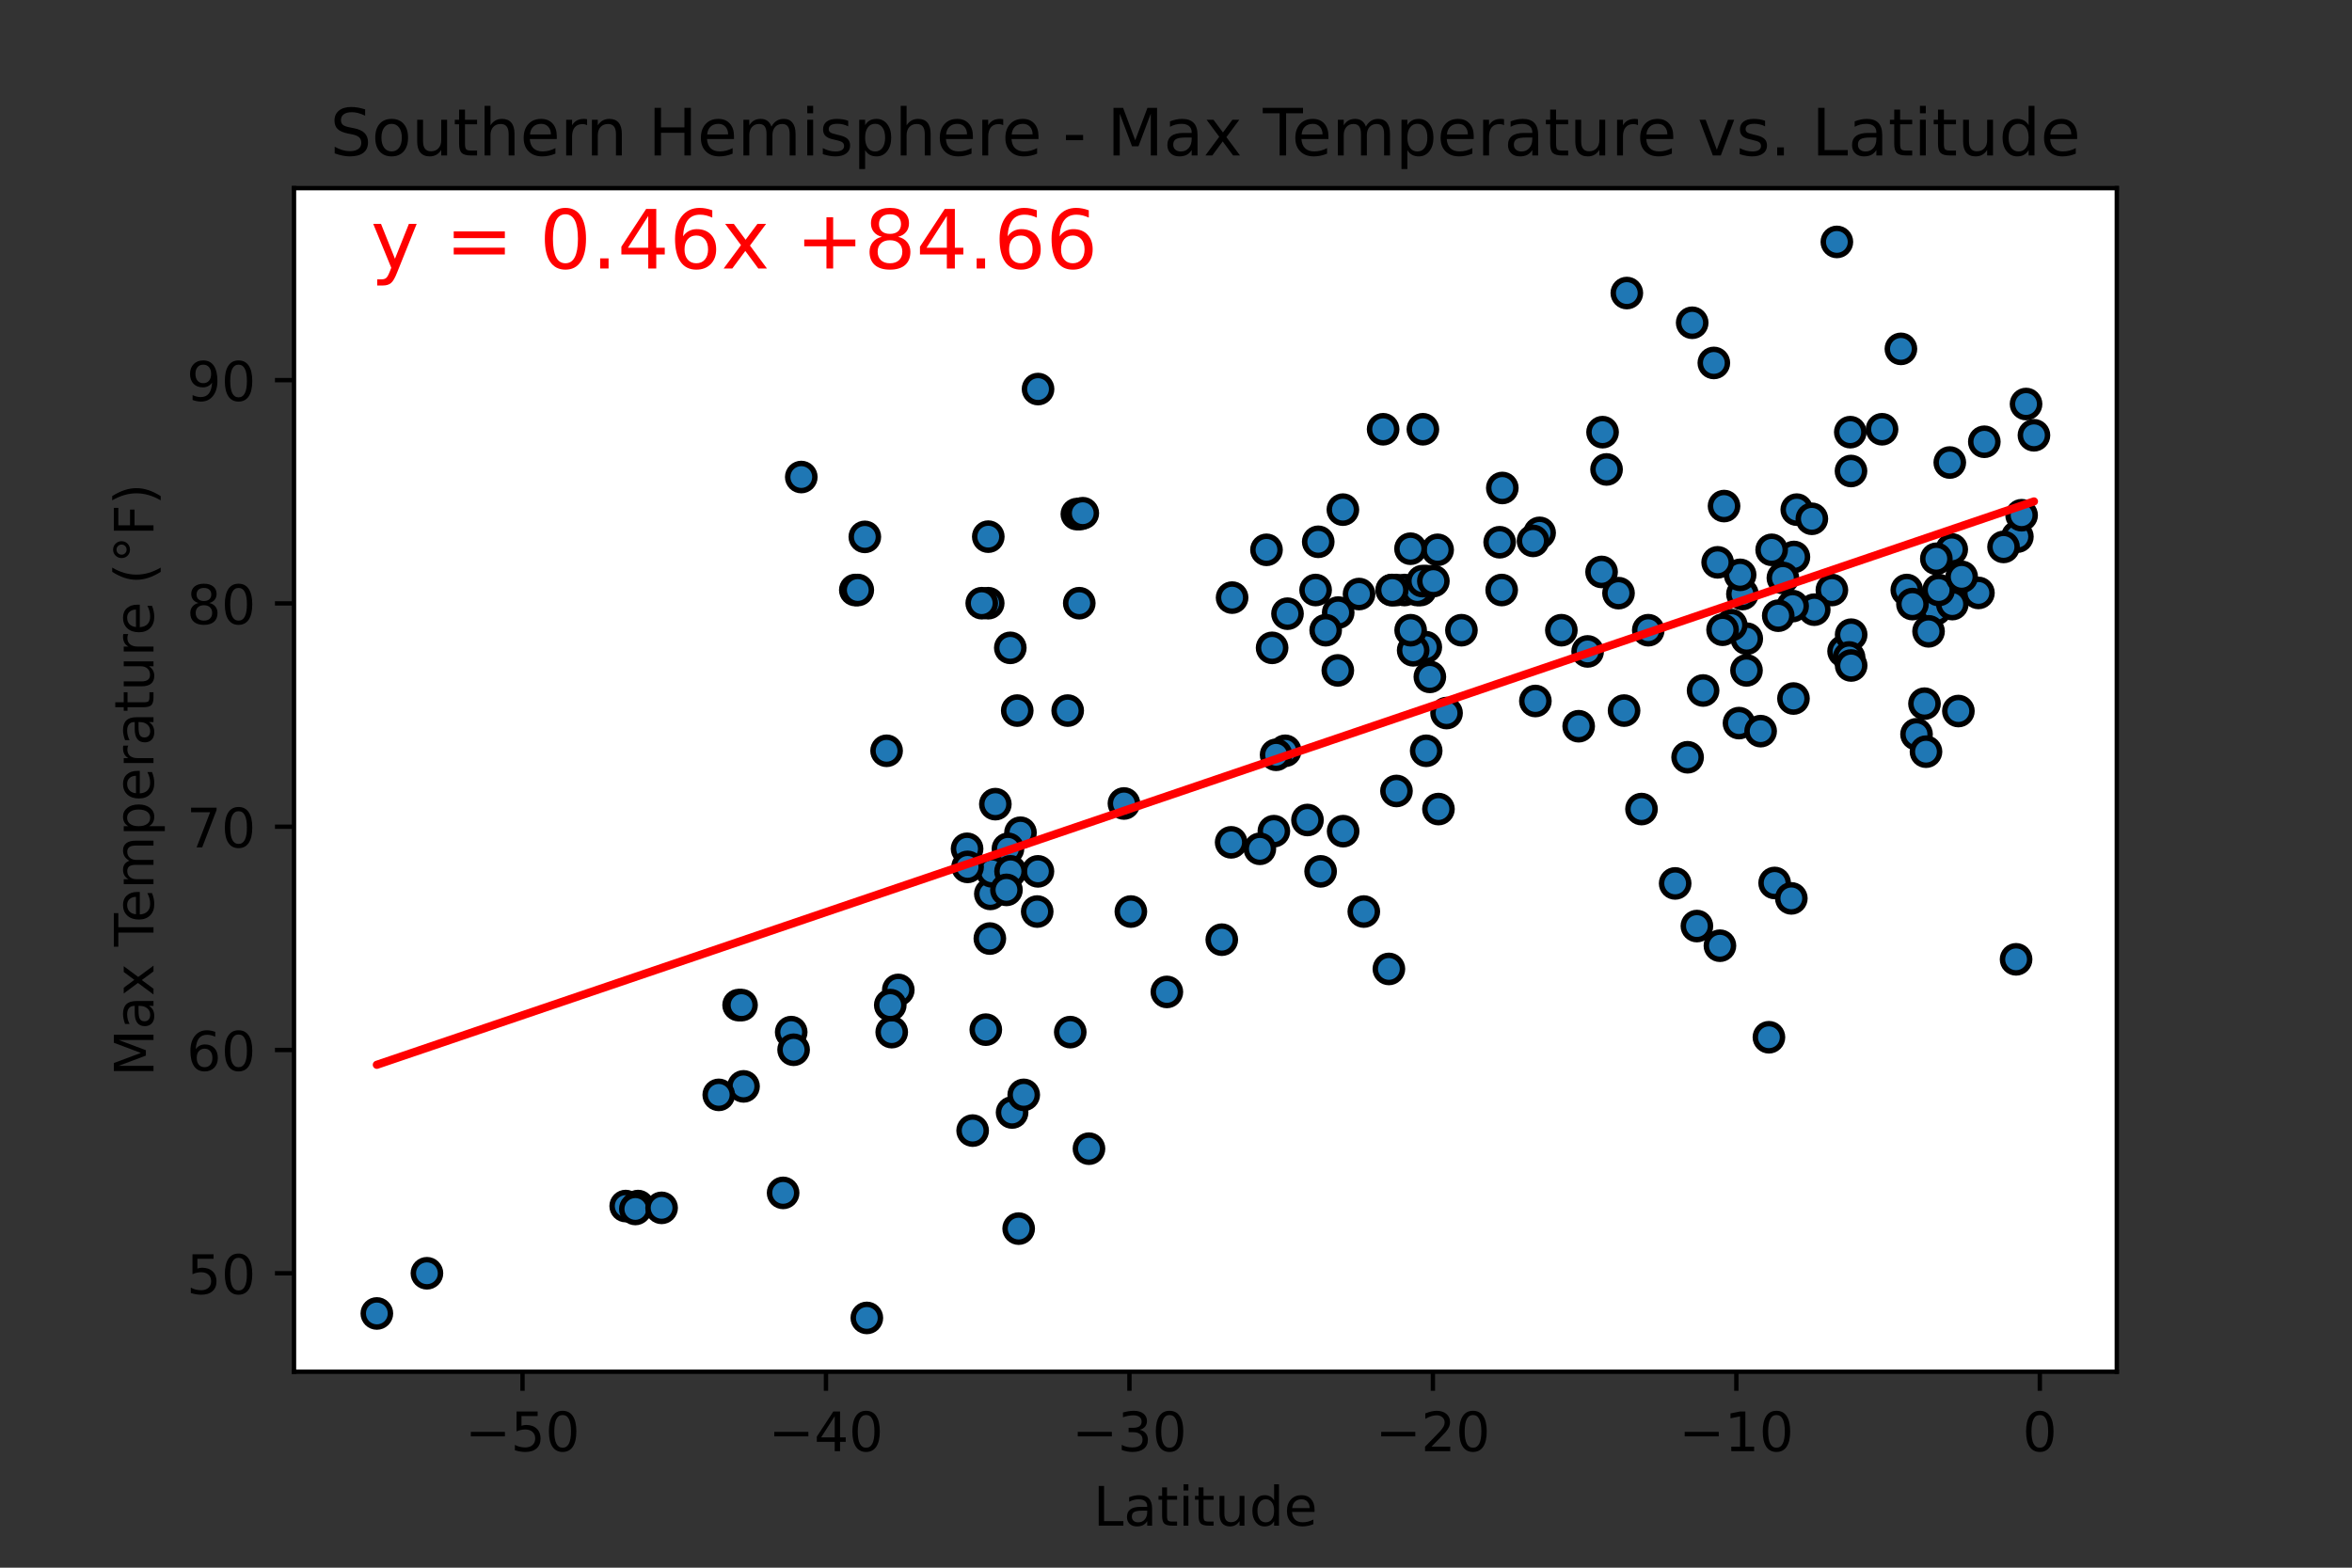 <?xml version="1.0" encoding="utf-8" standalone="no"?>
<!DOCTYPE svg PUBLIC "-//W3C//DTD SVG 1.1//EN"
  "http://www.w3.org/Graphics/SVG/1.1/DTD/svg11.dtd">
<!-- Created with matplotlib (https://matplotlib.org/) -->
<svg height="288pt" version="1.1" viewBox="0 0 432 288" width="432pt" xmlns="http://www.w3.org/2000/svg" xmlns:xlink="http://www.w3.org/1999/xlink">
 <rect x="0" y="0" width="432" height="288" fill="#333333" stroke="none"/>
 <defs>
  <style type="text/css">*{stroke-linecap:butt;stroke-linejoin:round;}</style>
 </defs>
 <g id="figure_1">
  <g id="patch_1">
   <path d="M 0 288 
L 432 288 
L 432 0 
L 0 0 
z
" style="fill:none;"/>
  </g>
  <g id="axes_1">
   <g id="patch_2">
    <path d="M 54 252 
L 388.8 252 
L 388.8 34.56 
L 54 34.56 
z
" style="fill:#ffffff;"/>
   </g>
   <g id="PathCollection_1">
    <defs>
     <path d="M 0 2.5 
C 0.663 2.5 1.299 2.237 1.768 1.768 
C 2.237 1.299 2.5 0.663 2.5 0 
C 2.5 -0.663 2.237 -1.299 1.768 -1.768 
C 1.299 -2.237 0.663 -2.5 0 -2.5 
C -0.663 -2.5 -1.299 -2.237 -1.768 -1.768 
C -2.237 -1.299 -2.5 -0.663 -2.5 0 
C -2.5 0.663 -2.237 1.299 -1.768 1.768 
C -1.299 2.237 -0.663 2.5 0 2.5 
z
" id="mbdddba89d7" style="stroke:#000000;"/>
    </defs>
    <g clip-path="url(#pde69e23fad)">
     <use style="fill:#1f77b4;stroke:#000000;" x="240.147" xlink:href="#mbdddba89d7" y="150.643"/>
     <use style="fill:#1f77b4;stroke:#000000;" x="69.218" xlink:href="#mbdddba89d7" y="241.296"/>
     <use style="fill:#1f77b4;stroke:#000000;" x="226.13" xlink:href="#mbdddba89d7" y="154.745"/>
     <use style="fill:#1f77b4;stroke:#000000;" x="310.811" xlink:href="#mbdddba89d7" y="59.293"/>
     <use style="fill:#1f77b4;stroke:#000000;" x="245.793" xlink:href="#mbdddba89d7" y="112.536"/>
     <use style="fill:#1f77b4;stroke:#000000;" x="312.811" xlink:href="#mbdddba89d7" y="126.852"/>
     <use style="fill:#1f77b4;stroke:#000000;" x="370.539" xlink:href="#mbdddba89d7" y="98.589"/>
     <use style="fill:#1f77b4;stroke:#000000;" x="315.905" xlink:href="#mbdddba89d7" y="173.737"/>
     <use style="fill:#1f77b4;stroke:#000000;" x="214.321" xlink:href="#mbdddba89d7" y="182.228"/>
     <use style="fill:#1f77b4;stroke:#000000;" x="330.02" xlink:href="#mbdddba89d7" y="93.626"/>
     <use style="fill:#1f77b4;stroke:#000000;" x="114.923" xlink:href="#mbdddba89d7" y="221.566"/>
     <use style="fill:#1f77b4;stroke:#000000;" x="135.661" xlink:href="#mbdddba89d7" y="184.648"/>
     <use style="fill:#1f77b4;stroke:#000000;" x="78.415" xlink:href="#mbdddba89d7" y="233.912"/>
     <use style="fill:#1f77b4;stroke:#000000;" x="164.994" xlink:href="#mbdddba89d7" y="181.859"/>
     <use style="fill:#1f77b4;stroke:#000000;" x="117.193" xlink:href="#mbdddba89d7" y="221.566"/>
     <use style="fill:#1f77b4;stroke:#000000;" x="325.953" xlink:href="#mbdddba89d7" y="162.21"/>
     <use style="fill:#1f77b4;stroke:#000000;" x="320.037" xlink:href="#mbdddba89d7" y="109.131"/>
     <use style="fill:#1f77b4;stroke:#000000;" x="182.818" xlink:href="#mbdddba89d7" y="147.731"/>
     <use style="fill:#1f77b4;stroke:#000000;" x="339.85" xlink:href="#mbdddba89d7" y="79.392"/>
     <use style="fill:#1f77b4;stroke:#000000;" x="256.496" xlink:href="#mbdddba89d7" y="145.31"/>
     <use style="fill:#1f77b4;stroke:#000000;" x="236.48" xlink:href="#mbdddba89d7" y="112.741"/>
     <use style="fill:#1f77b4;stroke:#000000;" x="324.905" xlink:href="#mbdddba89d7" y="190.555"/>
     <use style="fill:#1f77b4;stroke:#000000;" x="260.91" xlink:href="#mbdddba89d7" y="108.393"/>
     <use style="fill:#1f77b4;stroke:#000000;" x="262.027" xlink:href="#mbdddba89d7" y="106.752"/>
     <use style="fill:#1f77b4;stroke:#000000;" x="345.682" xlink:href="#mbdddba89d7" y="78.859"/>
     <use style="fill:#1f77b4;stroke:#000000;" x="371.316" xlink:href="#mbdddba89d7" y="94.651"/>
     <use style="fill:#1f77b4;stroke:#000000;" x="187.103" xlink:href="#mbdddba89d7" y="225.709"/>
     <use style="fill:#1f77b4;stroke:#000000;" x="206.438" xlink:href="#mbdddba89d7" y="147.608"/>
     <use style="fill:#1f77b4;stroke:#000000;" x="187.434" xlink:href="#mbdddba89d7" y="152.981"/>
     <use style="fill:#1f77b4;stroke:#000000;" x="190.641" xlink:href="#mbdddba89d7" y="160.077"/>
     <use style="fill:#1f77b4;stroke:#000000;" x="185.566" xlink:href="#mbdddba89d7" y="119.017"/>
     <use style="fill:#1f77b4;stroke:#000000;" x="233.975" xlink:href="#mbdddba89d7" y="152.694"/>
     <use style="fill:#1f77b4;stroke:#000000;" x="255.613" xlink:href="#mbdddba89d7" y="108.393"/>
     <use style="fill:#1f77b4;stroke:#000000;" x="350.229" xlink:href="#mbdddba89d7" y="108.393"/>
     <use style="fill:#1f77b4;stroke:#000000;" x="320.836" xlink:href="#mbdddba89d7" y="117.335"/>
     <use style="fill:#1f77b4;stroke:#000000;" x="181.901" xlink:href="#mbdddba89d7" y="164.22"/>
     <use style="fill:#1f77b4;stroke:#000000;" x="336.469" xlink:href="#mbdddba89d7" y="108.393"/>
     <use style="fill:#1f77b4;stroke:#000000;" x="254.042" xlink:href="#mbdddba89d7" y="78.859"/>
     <use style="fill:#1f77b4;stroke:#000000;" x="207.708" xlink:href="#mbdddba89d7" y="167.461"/>
     <use style="fill:#1f77b4;stroke:#000000;" x="236.059" xlink:href="#mbdddba89d7" y="137.927"/>
     <use style="fill:#1f77b4;stroke:#000000;" x="116.697" xlink:href="#mbdddba89d7" y="222.099"/>
     <use style="fill:#1f77b4;stroke:#000000;" x="246.652" xlink:href="#mbdddba89d7" y="93.626"/>
     <use style="fill:#1f77b4;stroke:#000000;" x="338.616" xlink:href="#mbdddba89d7" y="119.632"/>
     <use style="fill:#1f77b4;stroke:#000000;" x="185.134" xlink:href="#mbdddba89d7" y="155.935"/>
     <use style="fill:#1f77b4;stroke:#000000;" x="182.186" xlink:href="#mbdddba89d7" y="160.077"/>
     <use style="fill:#1f77b4;stroke:#000000;" x="241.642" xlink:href="#mbdddba89d7" y="108.393"/>
     <use style="fill:#1f77b4;stroke:#000000;" x="256.453" xlink:href="#mbdddba89d7" y="108.393"/>
     <use style="fill:#1f77b4;stroke:#000000;" x="185.609" xlink:href="#mbdddba89d7" y="160.077"/>
     <use style="fill:#1f77b4;stroke:#000000;" x="352.016" xlink:href="#mbdddba89d7" y="134.892"/>
     <use style="fill:#1f77b4;stroke:#000000;" x="298.805" xlink:href="#mbdddba89d7" y="53.837"/>
     <use style="fill:#1f77b4;stroke:#000000;" x="231.402" xlink:href="#mbdddba89d7" y="155.935"/>
     <use style="fill:#1f77b4;stroke:#000000;" x="245.721" xlink:href="#mbdddba89d7" y="123.16"/>
     <use style="fill:#1f77b4;stroke:#000000;" x="136.567" xlink:href="#mbdddba89d7" y="199.579"/>
     <use style="fill:#1f77b4;stroke:#000000;" x="275.935" xlink:href="#mbdddba89d7" y="89.647"/>
     <use style="fill:#1f77b4;stroke:#000000;" x="257.96" xlink:href="#mbdddba89d7" y="108.393"/>
     <use style="fill:#1f77b4;stroke:#000000;" x="181.808" xlink:href="#mbdddba89d7" y="172.424"/>
     <use style="fill:#1f77b4;stroke:#000000;" x="264.056" xlink:href="#mbdddba89d7" y="101.009"/>
     <use style="fill:#1f77b4;stroke:#000000;" x="294.35" xlink:href="#mbdddba89d7" y="79.392"/>
     <use style="fill:#1f77b4;stroke:#000000;" x="178.649" xlink:href="#mbdddba89d7" y="207.701"/>
     <use style="fill:#1f77b4;stroke:#000000;" x="132.016" xlink:href="#mbdddba89d7" y="201.138"/>
     <use style="fill:#1f77b4;stroke:#000000;" x="298.299" xlink:href="#mbdddba89d7" y="130.543"/>
     <use style="fill:#1f77b4;stroke:#000000;" x="294.168" xlink:href="#mbdddba89d7" y="105.07"/>
     <use style="fill:#1f77b4;stroke:#000000;" x="319.616" xlink:href="#mbdddba89d7" y="105.604"/>
     <use style="fill:#1f77b4;stroke:#000000;" x="261.884" xlink:href="#mbdddba89d7" y="118.894"/>
     <use style="fill:#1f77b4;stroke:#000000;" x="260.305" xlink:href="#mbdddba89d7" y="108.393"/>
     <use style="fill:#1f77b4;stroke:#000000;" x="264.206" xlink:href="#mbdddba89d7" y="148.633"/>
     <use style="fill:#1f77b4;stroke:#000000;" x="162.844" xlink:href="#mbdddba89d7" y="137.927"/>
     <use style="fill:#1f77b4;stroke:#000000;" x="259.562" xlink:href="#mbdddba89d7" y="119.468"/>
     <use style="fill:#1f77b4;stroke:#000000;" x="234.387" xlink:href="#mbdddba89d7" y="138.665"/>
     <use style="fill:#1f77b4;stroke:#000000;" x="355.531" xlink:href="#mbdddba89d7" y="111.921"/>
     <use style="fill:#1f77b4;stroke:#000000;" x="163.786" xlink:href="#mbdddba89d7" y="189.611"/>
     <use style="fill:#1f77b4;stroke:#000000;" x="185.895" xlink:href="#mbdddba89d7" y="204.378"/>
     <use style="fill:#1f77b4;stroke:#000000;" x="186.841" xlink:href="#mbdddba89d7" y="130.543"/>
     <use style="fill:#1f77b4;stroke:#000000;" x="145.324" xlink:href="#mbdddba89d7" y="189.611"/>
     <use style="fill:#1f77b4;stroke:#000000;" x="121.518" xlink:href="#mbdddba89d7" y="221.894"/>
     <use style="fill:#1f77b4;stroke:#000000;" x="301.501" xlink:href="#mbdddba89d7" y="148.633"/>
     <use style="fill:#1f77b4;stroke:#000000;" x="309.967" xlink:href="#mbdddba89d7" y="139.117"/>
     <use style="fill:#1f77b4;stroke:#000000;" x="311.676" xlink:href="#mbdddba89d7" y="170.127"/>
     <use style="fill:#1f77b4;stroke:#000000;" x="158.846" xlink:href="#mbdddba89d7" y="98.63"/>
     <use style="fill:#1f77b4;stroke:#000000;" x="370.302" xlink:href="#mbdddba89d7" y="176.239"/>
     <use style="fill:#1f77b4;stroke:#000000;" x="333.231" xlink:href="#mbdddba89d7" y="112.003"/>
     <use style="fill:#1f77b4;stroke:#000000;" x="358.589" xlink:href="#mbdddba89d7" y="110.977"/>
     <use style="fill:#1f77b4;stroke:#000000;" x="136.2" xlink:href="#mbdddba89d7" y="184.648"/>
     <use style="fill:#1f77b4;stroke:#000000;" x="243.491" xlink:href="#mbdddba89d7" y="115.776"/>
     <use style="fill:#1f77b4;stroke:#000000;" x="329.496" xlink:href="#mbdddba89d7" y="102.322"/>
     <use style="fill:#1f77b4;stroke:#000000;" x="242.127" xlink:href="#mbdddba89d7" y="99.533"/>
     <use style="fill:#1f77b4;stroke:#000000;" x="356.081" xlink:href="#mbdddba89d7" y="108.393"/>
     <use style="fill:#1f77b4;stroke:#000000;" x="197.793" xlink:href="#mbdddba89d7" y="94.446"/>
     <use style="fill:#1f77b4;stroke:#000000;" x="143.838" xlink:href="#mbdddba89d7" y="219.145"/>
     <use style="fill:#1f77b4;stroke:#000000;" x="340.009" xlink:href="#mbdddba89d7" y="116.597"/>
     <use style="fill:#1f77b4;stroke:#000000;" x="163.52" xlink:href="#mbdddba89d7" y="184.648"/>
     <use style="fill:#1f77b4;stroke:#000000;" x="198.344" xlink:href="#mbdddba89d7" y="94.446"/>
     <use style="fill:#1f77b4;stroke:#000000;" x="320.785" xlink:href="#mbdddba89d7" y="123.16"/>
     <use style="fill:#1f77b4;stroke:#000000;" x="157.098" xlink:href="#mbdddba89d7" y="108.393"/>
     <use style="fill:#1f77b4;stroke:#000000;" x="289.96" xlink:href="#mbdddba89d7" y="133.415"/>
     <use style="fill:#1f77b4;stroke:#000000;" x="295.081" xlink:href="#mbdddba89d7" y="86.242"/>
     <use style="fill:#1f77b4;stroke:#000000;" x="233.652" xlink:href="#mbdddba89d7" y="119.017"/>
     <use style="fill:#1f77b4;stroke:#000000;" x="359.704" xlink:href="#mbdddba89d7" y="130.625"/>
     <use style="fill:#1f77b4;stroke:#000000;" x="316.662" xlink:href="#mbdddba89d7" y="92.97"/>
     <use style="fill:#1f77b4;stroke:#000000;" x="145.764" xlink:href="#mbdddba89d7" y="192.852"/>
     <use style="fill:#1f77b4;stroke:#000000;" x="339.979" xlink:href="#mbdddba89d7" y="86.53"/>
     <use style="fill:#1f77b4;stroke:#000000;" x="314.788" xlink:href="#mbdddba89d7" y="66.676"/>
     <use style="fill:#1f77b4;stroke:#000000;" x="177.628" xlink:href="#mbdddba89d7" y="155.935"/>
     <use style="fill:#1f77b4;stroke:#000000;" x="188.032" xlink:href="#mbdddba89d7" y="201.138"/>
     <use style="fill:#1f77b4;stroke:#000000;" x="353.477" xlink:href="#mbdddba89d7" y="129.272"/>
     <use style="fill:#1f77b4;stroke:#000000;" x="307.682" xlink:href="#mbdddba89d7" y="162.293"/>
     <use style="fill:#1f77b4;stroke:#000000;" x="250.497" xlink:href="#mbdddba89d7" y="167.461"/>
     <use style="fill:#1f77b4;stroke:#000000;" x="198.878" xlink:href="#mbdddba89d7" y="94.282"/>
     <use style="fill:#1f77b4;stroke:#000000;" x="196.105" xlink:href="#mbdddba89d7" y="130.543"/>
     <use style="fill:#1f77b4;stroke:#000000;" x="261.347" xlink:href="#mbdddba89d7" y="78.859"/>
     <use style="fill:#1f77b4;stroke:#000000;" x="282.008" xlink:href="#mbdddba89d7" y="128.78"/>
     <use style="fill:#1f77b4;stroke:#000000;" x="372.132" xlink:href="#mbdddba89d7" y="74.224"/>
     <use style="fill:#1f77b4;stroke:#000000;" x="246.7" xlink:href="#mbdddba89d7" y="152.694"/>
     <use style="fill:#1f77b4;stroke:#000000;" x="255.103" xlink:href="#mbdddba89d7" y="178.003"/>
     <use style="fill:#1f77b4;stroke:#000000;" x="329.412" xlink:href="#mbdddba89d7" y="128.328"/>
     <use style="fill:#1f77b4;stroke:#000000;" x="198.234" xlink:href="#mbdddba89d7" y="110.813"/>
     <use style="fill:#1f77b4;stroke:#000000;" x="159.216" xlink:href="#mbdddba89d7" y="242.116"/>
     <use style="fill:#1f77b4;stroke:#000000;" x="184.858" xlink:href="#mbdddba89d7" y="163.482"/>
     <use style="fill:#1f77b4;stroke:#000000;" x="367.999" xlink:href="#mbdddba89d7" y="100.476"/>
     <use style="fill:#1f77b4;stroke:#000000;" x="297.278" xlink:href="#mbdddba89d7" y="108.967"/>
     <use style="fill:#1f77b4;stroke:#000000;" x="242.562" xlink:href="#mbdddba89d7" y="160.077"/>
     <use style="fill:#1f77b4;stroke:#000000;" x="354.223" xlink:href="#mbdddba89d7" y="115.982"/>
     <use style="fill:#1f77b4;stroke:#000000;" x="286.78" xlink:href="#mbdddba89d7" y="115.776"/>
     <use style="fill:#1f77b4;stroke:#000000;" x="351.268" xlink:href="#mbdddba89d7" y="110.977"/>
     <use style="fill:#1f77b4;stroke:#000000;" x="232.622" xlink:href="#mbdddba89d7" y="101.009"/>
     <use style="fill:#1f77b4;stroke:#000000;" x="181.065" xlink:href="#mbdddba89d7" y="189.16"/>
     <use style="fill:#1f77b4;stroke:#000000;" x="353.754" xlink:href="#mbdddba89d7" y="138.091"/>
     <use style="fill:#1f77b4;stroke:#000000;" x="249.622" xlink:href="#mbdddba89d7" y="109.131"/>
     <use style="fill:#1f77b4;stroke:#000000;" x="275.447" xlink:href="#mbdddba89d7" y="99.615"/>
     <use style="fill:#1f77b4;stroke:#000000;" x="226.305" xlink:href="#mbdddba89d7" y="109.788"/>
     <use style="fill:#1f77b4;stroke:#000000;" x="317.993" xlink:href="#mbdddba89d7" y="114.833"/>
     <use style="fill:#1f77b4;stroke:#000000;" x="363.386" xlink:href="#mbdddba89d7" y="108.926"/>
     <use style="fill:#1f77b4;stroke:#000000;" x="265.693" xlink:href="#mbdddba89d7" y="130.995"/>
     <use style="fill:#1f77b4;stroke:#000000;" x="268.427" xlink:href="#mbdddba89d7" y="115.776"/>
     <use style="fill:#1f77b4;stroke:#000000;" x="339.633" xlink:href="#mbdddba89d7" y="120.781"/>
     <use style="fill:#1f77b4;stroke:#000000;" x="319.406" xlink:href="#mbdddba89d7" y="132.841"/>
     <use style="fill:#1f77b4;stroke:#000000;" x="349.148" xlink:href="#mbdddba89d7" y="64.092"/>
     <use style="fill:#1f77b4;stroke:#000000;" x="358.484" xlink:href="#mbdddba89d7" y="100.927"/>
     <use style="fill:#1f77b4;stroke:#000000;" x="200.016" xlink:href="#mbdddba89d7" y="211.024"/>
     <use style="fill:#1f77b4;stroke:#000000;" x="327.468" xlink:href="#mbdddba89d7" y="106.178"/>
     <use style="fill:#1f77b4;stroke:#000000;" x="340.009" xlink:href="#mbdddba89d7" y="122.258"/>
     <use style="fill:#1f77b4;stroke:#000000;" x="323.381" xlink:href="#mbdddba89d7" y="134.317"/>
     <use style="fill:#1f77b4;stroke:#000000;" x="157.553" xlink:href="#mbdddba89d7" y="108.393"/>
     <use style="fill:#1f77b4;stroke:#000000;" x="181.51" xlink:href="#mbdddba89d7" y="110.813"/>
     <use style="fill:#1f77b4;stroke:#000000;" x="316.39" xlink:href="#mbdddba89d7" y="115.694"/>
     <use style="fill:#1f77b4;stroke:#000000;" x="329.262" xlink:href="#mbdddba89d7" y="111.346"/>
     <use style="fill:#1f77b4;stroke:#000000;" x="373.582" xlink:href="#mbdddba89d7" y="79.966"/>
     <use style="fill:#1f77b4;stroke:#000000;" x="315.485" xlink:href="#mbdddba89d7" y="103.307"/>
     <use style="fill:#1f77b4;stroke:#000000;" x="261.274" xlink:href="#mbdddba89d7" y="106.752"/>
     <use style="fill:#1f77b4;stroke:#000000;" x="282.786" xlink:href="#mbdddba89d7" y="97.892"/>
     <use style="fill:#1f77b4;stroke:#000000;" x="177.721" xlink:href="#mbdddba89d7" y="159.257"/>
     <use style="fill:#1f77b4;stroke:#000000;" x="360.311" xlink:href="#mbdddba89d7" y="105.973"/>
     <use style="fill:#1f77b4;stroke:#000000;" x="337.384" xlink:href="#mbdddba89d7" y="44.444"/>
     <use style="fill:#1f77b4;stroke:#000000;" x="147.175" xlink:href="#mbdddba89d7" y="87.637"/>
     <use style="fill:#1f77b4;stroke:#000000;" x="180.321" xlink:href="#mbdddba89d7" y="110.813"/>
     <use style="fill:#1f77b4;stroke:#000000;" x="332.79" xlink:href="#mbdddba89d7" y="95.308"/>
     <use style="fill:#1f77b4;stroke:#000000;" x="255.72" xlink:href="#mbdddba89d7" y="108.393"/>
     <use style="fill:#1f77b4;stroke:#000000;" x="263.273" xlink:href="#mbdddba89d7" y="106.752"/>
     <use style="fill:#1f77b4;stroke:#000000;" x="281.578" xlink:href="#mbdddba89d7" y="99.369"/>
     <use style="fill:#1f77b4;stroke:#000000;" x="196.578" xlink:href="#mbdddba89d7" y="189.611"/>
     <use style="fill:#1f77b4;stroke:#000000;" x="329.021" xlink:href="#mbdddba89d7" y="165.041"/>
     <use style="fill:#1f77b4;stroke:#000000;" x="364.469" xlink:href="#mbdddba89d7" y="81.156"/>
     <use style="fill:#1f77b4;stroke:#000000;" x="262.627" xlink:href="#mbdddba89d7" y="124.35"/>
     <use style="fill:#1f77b4;stroke:#000000;" x="190.661" xlink:href="#mbdddba89d7" y="71.475"/>
     <use style="fill:#1f77b4;stroke:#000000;" x="261.954" xlink:href="#mbdddba89d7" y="137.927"/>
     <use style="fill:#1f77b4;stroke:#000000;" x="259.073" xlink:href="#mbdddba89d7" y="100.804"/>
     <use style="fill:#1f77b4;stroke:#000000;" x="190.507" xlink:href="#mbdddba89d7" y="167.461"/>
     <use style="fill:#1f77b4;stroke:#000000;" x="259.098" xlink:href="#mbdddba89d7" y="115.776"/>
     <use style="fill:#1f77b4;stroke:#000000;" x="275.819" xlink:href="#mbdddba89d7" y="108.393"/>
     <use style="fill:#1f77b4;stroke:#000000;" x="355.653" xlink:href="#mbdddba89d7" y="102.65"/>
     <use style="fill:#1f77b4;stroke:#000000;" x="358.124" xlink:href="#mbdddba89d7" y="84.971"/>
     <use style="fill:#1f77b4;stroke:#000000;" x="302.744" xlink:href="#mbdddba89d7" y="115.776"/>
     <use style="fill:#1f77b4;stroke:#000000;" x="325.406" xlink:href="#mbdddba89d7" y="101.009"/>
     <use style="fill:#1f77b4;stroke:#000000;" x="224.41" xlink:href="#mbdddba89d7" y="172.629"/>
     <use style="fill:#1f77b4;stroke:#000000;" x="291.609" xlink:href="#mbdddba89d7" y="119.673"/>
     <use style="fill:#1f77b4;stroke:#000000;" x="181.521" xlink:href="#mbdddba89d7" y="98.589"/>
     <use style="fill:#1f77b4;stroke:#000000;" x="326.615" xlink:href="#mbdddba89d7" y="113.11"/>
    </g>
   </g>
   <g id="matplotlib.axis_1">
    <g id="xtick_1">
     <g id="line2d_1">
      <defs>
       <path d="M 0 0 
L 0 3.5 
" id="mb48b7c32fe" style="stroke:#000000;stroke-width:0.8;"/>
      </defs>
      <g>
       <use style="stroke:#000000;stroke-width:0.8;" x="95.972" xlink:href="#mb48b7c32fe" y="252"/>
      </g>
     </g>
     <g id="text_1">
      <!-- −50 -->
      <g transform="translate(85.42 266.598)scale(0.1 -0.1)">
       <defs>
        <path d="M 10.594 35.5 
L 73.188 35.5 
L 73.188 27.203 
L 10.594 27.203 
z
" id="DejaVuSans-8722"/>
        <path d="M 10.797 72.906 
L 49.516 72.906 
L 49.516 64.594 
L 19.828 64.594 
L 19.828 46.734 
Q 21.969 47.469 24.109 47.828 
Q 26.266 48.188 28.422 48.188 
Q 40.625 48.188 47.75 41.5 
Q 54.891 34.812 54.891 23.391 
Q 54.891 11.625 47.562 5.094 
Q 40.234 -1.422 26.906 -1.422 
Q 22.312 -1.422 17.547 -0.641 
Q 12.797 0.141 7.719 1.703 
L 7.719 11.625 
Q 12.109 9.234 16.797 8.062 
Q 21.484 6.891 26.703 6.891 
Q 35.156 6.891 40.078 11.328 
Q 45.016 15.766 45.016 23.391 
Q 45.016 31 40.078 35.438 
Q 35.156 39.891 26.703 39.891 
Q 22.75 39.891 18.812 39.016 
Q 14.891 38.141 10.797 36.281 
z
" id="DejaVuSans-53"/>
        <path d="M 31.781 66.406 
Q 24.172 66.406 20.328 58.906 
Q 16.5 51.422 16.5 36.375 
Q 16.5 21.391 20.328 13.891 
Q 24.172 6.391 31.781 6.391 
Q 39.453 6.391 43.281 13.891 
Q 47.125 21.391 47.125 36.375 
Q 47.125 51.422 43.281 58.906 
Q 39.453 66.406 31.781 66.406 
z
M 31.781 74.219 
Q 44.047 74.219 50.516 64.516 
Q 56.984 54.828 56.984 36.375 
Q 56.984 17.969 50.516 8.266 
Q 44.047 -1.422 31.781 -1.422 
Q 19.531 -1.422 13.062 8.266 
Q 6.594 17.969 6.594 36.375 
Q 6.594 54.828 13.062 64.516 
Q 19.531 74.219 31.781 74.219 
z
" id="DejaVuSans-48"/>
       </defs>
       <use xlink:href="#DejaVuSans-8722"/>
       <use x="83.789" xlink:href="#DejaVuSans-53"/>
       <use x="147.412" xlink:href="#DejaVuSans-48"/>
      </g>
     </g>
    </g>
    <g id="xtick_2">
     <g id="line2d_2">
      <g>
       <use style="stroke:#000000;stroke-width:0.8;" x="151.71" xlink:href="#mb48b7c32fe" y="252"/>
      </g>
     </g>
     <g id="text_2">
      <!-- −40 -->
      <g transform="translate(141.157 266.598)scale(0.1 -0.1)">
       <defs>
        <path d="M 37.797 64.312 
L 12.891 25.391 
L 37.797 25.391 
z
M 35.203 72.906 
L 47.609 72.906 
L 47.609 25.391 
L 58.016 25.391 
L 58.016 17.188 
L 47.609 17.188 
L 47.609 0 
L 37.797 0 
L 37.797 17.188 
L 4.891 17.188 
L 4.891 26.703 
z
" id="DejaVuSans-52"/>
       </defs>
       <use xlink:href="#DejaVuSans-8722"/>
       <use x="83.789" xlink:href="#DejaVuSans-52"/>
       <use x="147.412" xlink:href="#DejaVuSans-48"/>
      </g>
     </g>
    </g>
    <g id="xtick_3">
     <g id="line2d_3">
      <g>
       <use style="stroke:#000000;stroke-width:0.8;" x="207.447" xlink:href="#mb48b7c32fe" y="252"/>
      </g>
     </g>
     <g id="text_3">
      <!-- −30 -->
      <g transform="translate(196.895 266.598)scale(0.1 -0.1)">
       <defs>
        <path d="M 40.578 39.312 
Q 47.656 37.797 51.625 33 
Q 55.609 28.219 55.609 21.188 
Q 55.609 10.406 48.188 4.484 
Q 40.766 -1.422 27.094 -1.422 
Q 22.516 -1.422 17.656 -0.516 
Q 12.797 0.391 7.625 2.203 
L 7.625 11.719 
Q 11.719 9.328 16.594 8.109 
Q 21.484 6.891 26.812 6.891 
Q 36.078 6.891 40.938 10.547 
Q 45.797 14.203 45.797 21.188 
Q 45.797 27.641 41.281 31.266 
Q 36.766 34.906 28.719 34.906 
L 20.219 34.906 
L 20.219 43.016 
L 29.109 43.016 
Q 36.375 43.016 40.234 45.922 
Q 44.094 48.828 44.094 54.297 
Q 44.094 59.906 40.109 62.906 
Q 36.141 65.922 28.719 65.922 
Q 24.656 65.922 20.016 65.031 
Q 15.375 64.156 9.812 62.312 
L 9.812 71.094 
Q 15.438 72.656 20.344 73.438 
Q 25.25 74.219 29.594 74.219 
Q 40.828 74.219 47.359 69.109 
Q 53.906 64.016 53.906 55.328 
Q 53.906 49.266 50.438 45.094 
Q 46.969 40.922 40.578 39.312 
z
" id="DejaVuSans-51"/>
       </defs>
       <use xlink:href="#DejaVuSans-8722"/>
       <use x="83.789" xlink:href="#DejaVuSans-51"/>
       <use x="147.412" xlink:href="#DejaVuSans-48"/>
      </g>
     </g>
    </g>
    <g id="xtick_4">
     <g id="line2d_4">
      <g>
       <use style="stroke:#000000;stroke-width:0.8;" x="263.185" xlink:href="#mb48b7c32fe" y="252"/>
      </g>
     </g>
     <g id="text_4">
      <!-- −20 -->
      <g transform="translate(252.632 266.598)scale(0.1 -0.1)">
       <defs>
        <path d="M 19.188 8.297 
L 53.609 8.297 
L 53.609 0 
L 7.328 0 
L 7.328 8.297 
Q 12.938 14.109 22.625 23.891 
Q 32.328 33.688 34.812 36.531 
Q 39.547 41.844 41.422 45.531 
Q 43.312 49.219 43.312 52.781 
Q 43.312 58.594 39.234 62.25 
Q 35.156 65.922 28.609 65.922 
Q 23.969 65.922 18.812 64.312 
Q 13.672 62.703 7.812 59.422 
L 7.812 69.391 
Q 13.766 71.781 18.938 73 
Q 24.125 74.219 28.422 74.219 
Q 39.75 74.219 46.484 68.547 
Q 53.219 62.891 53.219 53.422 
Q 53.219 48.922 51.531 44.891 
Q 49.859 40.875 45.406 35.406 
Q 44.188 33.984 37.641 27.219 
Q 31.109 20.453 19.188 8.297 
z
" id="DejaVuSans-50"/>
       </defs>
       <use xlink:href="#DejaVuSans-8722"/>
       <use x="83.789" xlink:href="#DejaVuSans-50"/>
       <use x="147.412" xlink:href="#DejaVuSans-48"/>
      </g>
     </g>
    </g>
    <g id="xtick_5">
     <g id="line2d_5">
      <g>
       <use style="stroke:#000000;stroke-width:0.8;" x="318.922" xlink:href="#mb48b7c32fe" y="252"/>
      </g>
     </g>
     <g id="text_5">
      <!-- −10 -->
      <g transform="translate(308.37 266.598)scale(0.1 -0.1)">
       <defs>
        <path d="M 12.406 8.297 
L 28.516 8.297 
L 28.516 63.922 
L 10.984 60.406 
L 10.984 69.391 
L 28.422 72.906 
L 38.281 72.906 
L 38.281 8.297 
L 54.391 8.297 
L 54.391 0 
L 12.406 0 
z
" id="DejaVuSans-49"/>
       </defs>
       <use xlink:href="#DejaVuSans-8722"/>
       <use x="83.789" xlink:href="#DejaVuSans-49"/>
       <use x="147.412" xlink:href="#DejaVuSans-48"/>
      </g>
     </g>
    </g>
    <g id="xtick_6">
     <g id="line2d_6">
      <g>
       <use style="stroke:#000000;stroke-width:0.8;" x="374.66" xlink:href="#mb48b7c32fe" y="252"/>
      </g>
     </g>
     <g id="text_6">
      <!-- 0 -->
      <g transform="translate(371.479 266.598)scale(0.1 -0.1)">
       <use xlink:href="#DejaVuSans-48"/>
      </g>
     </g>
    </g>
    <g id="text_7">
     <!-- Latitude -->
     <g transform="translate(200.821 280.277)scale(0.1 -0.1)">
      <defs>
       <path d="M 9.812 72.906 
L 19.672 72.906 
L 19.672 8.297 
L 55.172 8.297 
L 55.172 0 
L 9.812 0 
z
" id="DejaVuSans-76"/>
       <path d="M 34.281 27.484 
Q 23.391 27.484 19.188 25 
Q 14.984 22.516 14.984 16.5 
Q 14.984 11.719 18.141 8.906 
Q 21.297 6.109 26.703 6.109 
Q 34.188 6.109 38.703 11.406 
Q 43.219 16.703 43.219 25.484 
L 43.219 27.484 
z
M 52.203 31.203 
L 52.203 0 
L 43.219 0 
L 43.219 8.297 
Q 40.141 3.328 35.547 0.953 
Q 30.953 -1.422 24.312 -1.422 
Q 15.922 -1.422 10.953 3.297 
Q 6 8.016 6 15.922 
Q 6 25.141 12.172 29.828 
Q 18.359 34.516 30.609 34.516 
L 43.219 34.516 
L 43.219 35.406 
Q 43.219 41.609 39.141 45 
Q 35.062 48.391 27.688 48.391 
Q 23 48.391 18.547 47.266 
Q 14.109 46.141 10.016 43.891 
L 10.016 52.203 
Q 14.938 54.109 19.578 55.047 
Q 24.219 56 28.609 56 
Q 40.484 56 46.344 49.844 
Q 52.203 43.703 52.203 31.203 
z
" id="DejaVuSans-97"/>
       <path d="M 18.312 70.219 
L 18.312 54.688 
L 36.812 54.688 
L 36.812 47.703 
L 18.312 47.703 
L 18.312 18.016 
Q 18.312 11.328 20.141 9.422 
Q 21.969 7.516 27.594 7.516 
L 36.812 7.516 
L 36.812 0 
L 27.594 0 
Q 17.188 0 13.234 3.875 
Q 9.281 7.766 9.281 18.016 
L 9.281 47.703 
L 2.688 47.703 
L 2.688 54.688 
L 9.281 54.688 
L 9.281 70.219 
z
" id="DejaVuSans-116"/>
       <path d="M 9.422 54.688 
L 18.406 54.688 
L 18.406 0 
L 9.422 0 
z
M 9.422 75.984 
L 18.406 75.984 
L 18.406 64.594 
L 9.422 64.594 
z
" id="DejaVuSans-105"/>
       <path d="M 8.5 21.578 
L 8.5 54.688 
L 17.484 54.688 
L 17.484 21.922 
Q 17.484 14.156 20.5 10.266 
Q 23.531 6.391 29.594 6.391 
Q 36.859 6.391 41.078 11.031 
Q 45.312 15.672 45.312 23.688 
L 45.312 54.688 
L 54.297 54.688 
L 54.297 0 
L 45.312 0 
L 45.312 8.406 
Q 42.047 3.422 37.719 1 
Q 33.406 -1.422 27.688 -1.422 
Q 18.266 -1.422 13.375 4.438 
Q 8.5 10.297 8.5 21.578 
z
M 31.109 56 
z
" id="DejaVuSans-117"/>
       <path d="M 45.406 46.391 
L 45.406 75.984 
L 54.391 75.984 
L 54.391 0 
L 45.406 0 
L 45.406 8.203 
Q 42.578 3.328 38.25 0.953 
Q 33.938 -1.422 27.875 -1.422 
Q 17.969 -1.422 11.734 6.484 
Q 5.516 14.406 5.516 27.297 
Q 5.516 40.188 11.734 48.094 
Q 17.969 56 27.875 56 
Q 33.938 56 38.25 53.625 
Q 42.578 51.266 45.406 46.391 
z
M 14.797 27.297 
Q 14.797 17.391 18.875 11.75 
Q 22.953 6.109 30.078 6.109 
Q 37.203 6.109 41.297 11.75 
Q 45.406 17.391 45.406 27.297 
Q 45.406 37.203 41.297 42.844 
Q 37.203 48.484 30.078 48.484 
Q 22.953 48.484 18.875 42.844 
Q 14.797 37.203 14.797 27.297 
z
" id="DejaVuSans-100"/>
       <path d="M 56.203 29.594 
L 56.203 25.203 
L 14.891 25.203 
Q 15.484 15.922 20.484 11.062 
Q 25.484 6.203 34.422 6.203 
Q 39.594 6.203 44.453 7.469 
Q 49.312 8.734 54.109 11.281 
L 54.109 2.781 
Q 49.266 0.734 44.188 -0.344 
Q 39.109 -1.422 33.891 -1.422 
Q 20.797 -1.422 13.156 6.188 
Q 5.516 13.812 5.516 26.812 
Q 5.516 40.234 12.766 48.109 
Q 20.016 56 32.328 56 
Q 43.359 56 49.781 48.891 
Q 56.203 41.797 56.203 29.594 
z
M 47.219 32.234 
Q 47.125 39.594 43.094 43.984 
Q 39.062 48.391 32.422 48.391 
Q 24.906 48.391 20.391 44.141 
Q 15.875 39.891 15.188 32.172 
z
" id="DejaVuSans-101"/>
      </defs>
      <use xlink:href="#DejaVuSans-76"/>
      <use x="55.713" xlink:href="#DejaVuSans-97"/>
      <use x="116.992" xlink:href="#DejaVuSans-116"/>
      <use x="156.201" xlink:href="#DejaVuSans-105"/>
      <use x="183.984" xlink:href="#DejaVuSans-116"/>
      <use x="223.193" xlink:href="#DejaVuSans-117"/>
      <use x="286.572" xlink:href="#DejaVuSans-100"/>
      <use x="350.049" xlink:href="#DejaVuSans-101"/>
     </g>
    </g>
   </g>
   <g id="matplotlib.axis_2">
    <g id="ytick_1">
     <g id="line2d_7">
      <defs>
       <path d="M 0 0 
L -3.5 0 
" id="m7af75c15d3" style="stroke:#000000;stroke-width:0.8;"/>
      </defs>
      <g>
       <use style="stroke:#000000;stroke-width:0.8;" x="54" xlink:href="#m7af75c15d3" y="233.912"/>
      </g>
     </g>
     <g id="text_8">
      <!-- 50 -->
      <g transform="translate(34.275 237.712)scale(0.1 -0.1)">
       <use xlink:href="#DejaVuSans-53"/>
       <use x="63.623" xlink:href="#DejaVuSans-48"/>
      </g>
     </g>
    </g>
    <g id="ytick_2">
     <g id="line2d_8">
      <g>
       <use style="stroke:#000000;stroke-width:0.8;" x="54" xlink:href="#m7af75c15d3" y="192.893"/>
      </g>
     </g>
     <g id="text_9">
      <!-- 60 -->
      <g transform="translate(34.275 196.692)scale(0.1 -0.1)">
       <defs>
        <path d="M 33.016 40.375 
Q 26.375 40.375 22.484 35.828 
Q 18.609 31.297 18.609 23.391 
Q 18.609 15.531 22.484 10.953 
Q 26.375 6.391 33.016 6.391 
Q 39.656 6.391 43.531 10.953 
Q 47.406 15.531 47.406 23.391 
Q 47.406 31.297 43.531 35.828 
Q 39.656 40.375 33.016 40.375 
z
M 52.594 71.297 
L 52.594 62.312 
Q 48.875 64.062 45.094 64.984 
Q 41.312 65.922 37.594 65.922 
Q 27.828 65.922 22.672 59.328 
Q 17.531 52.734 16.797 39.406 
Q 19.672 43.656 24.016 45.922 
Q 28.375 48.188 33.594 48.188 
Q 44.578 48.188 50.953 41.516 
Q 57.328 34.859 57.328 23.391 
Q 57.328 12.156 50.688 5.359 
Q 44.047 -1.422 33.016 -1.422 
Q 20.359 -1.422 13.672 8.266 
Q 6.984 17.969 6.984 36.375 
Q 6.984 53.656 15.188 63.938 
Q 23.391 74.219 37.203 74.219 
Q 40.922 74.219 44.703 73.484 
Q 48.484 72.75 52.594 71.297 
z
" id="DejaVuSans-54"/>
       </defs>
       <use xlink:href="#DejaVuSans-54"/>
       <use x="63.623" xlink:href="#DejaVuSans-48"/>
      </g>
     </g>
    </g>
    <g id="ytick_3">
     <g id="line2d_9">
      <g>
       <use style="stroke:#000000;stroke-width:0.8;" x="54" xlink:href="#m7af75c15d3" y="151.874"/>
      </g>
     </g>
     <g id="text_10">
      <!-- 70 -->
      <g transform="translate(34.275 155.673)scale(0.1 -0.1)">
       <defs>
        <path d="M 8.203 72.906 
L 55.078 72.906 
L 55.078 68.703 
L 28.609 0 
L 18.312 0 
L 43.219 64.594 
L 8.203 64.594 
z
" id="DejaVuSans-55"/>
       </defs>
       <use xlink:href="#DejaVuSans-55"/>
       <use x="63.623" xlink:href="#DejaVuSans-48"/>
      </g>
     </g>
    </g>
    <g id="ytick_4">
     <g id="line2d_10">
      <g>
       <use style="stroke:#000000;stroke-width:0.8;" x="54" xlink:href="#m7af75c15d3" y="110.854"/>
      </g>
     </g>
     <g id="text_11">
      <!-- 80 -->
      <g transform="translate(34.275 114.653)scale(0.1 -0.1)">
       <defs>
        <path d="M 31.781 34.625 
Q 24.75 34.625 20.719 30.859 
Q 16.703 27.094 16.703 20.516 
Q 16.703 13.922 20.719 10.156 
Q 24.75 6.391 31.781 6.391 
Q 38.812 6.391 42.859 10.172 
Q 46.922 13.969 46.922 20.516 
Q 46.922 27.094 42.891 30.859 
Q 38.875 34.625 31.781 34.625 
z
M 21.922 38.812 
Q 15.578 40.375 12.031 44.719 
Q 8.5 49.078 8.5 55.328 
Q 8.5 64.062 14.719 69.141 
Q 20.953 74.219 31.781 74.219 
Q 42.672 74.219 48.875 69.141 
Q 55.078 64.062 55.078 55.328 
Q 55.078 49.078 51.531 44.719 
Q 48 40.375 41.703 38.812 
Q 48.828 37.156 52.797 32.312 
Q 56.781 27.484 56.781 20.516 
Q 56.781 9.906 50.312 4.234 
Q 43.844 -1.422 31.781 -1.422 
Q 19.734 -1.422 13.25 4.234 
Q 6.781 9.906 6.781 20.516 
Q 6.781 27.484 10.781 32.312 
Q 14.797 37.156 21.922 38.812 
z
M 18.312 54.391 
Q 18.312 48.734 21.844 45.562 
Q 25.391 42.391 31.781 42.391 
Q 38.141 42.391 41.719 45.562 
Q 45.312 48.734 45.312 54.391 
Q 45.312 60.062 41.719 63.234 
Q 38.141 66.406 31.781 66.406 
Q 25.391 66.406 21.844 63.234 
Q 18.312 60.062 18.312 54.391 
z
" id="DejaVuSans-56"/>
       </defs>
       <use xlink:href="#DejaVuSans-56"/>
       <use x="63.623" xlink:href="#DejaVuSans-48"/>
      </g>
     </g>
    </g>
    <g id="ytick_5">
     <g id="line2d_11">
      <g>
       <use style="stroke:#000000;stroke-width:0.8;" x="54" xlink:href="#m7af75c15d3" y="69.835"/>
      </g>
     </g>
     <g id="text_12">
      <!-- 90 -->
      <g transform="translate(34.275 73.634)scale(0.1 -0.1)">
       <defs>
        <path d="M 10.984 1.516 
L 10.984 10.5 
Q 14.703 8.734 18.5 7.812 
Q 22.312 6.891 25.984 6.891 
Q 35.75 6.891 40.891 13.453 
Q 46.047 20.016 46.781 33.406 
Q 43.953 29.203 39.594 26.953 
Q 35.25 24.703 29.984 24.703 
Q 19.047 24.703 12.672 31.312 
Q 6.297 37.938 6.297 49.422 
Q 6.297 60.641 12.938 67.422 
Q 19.578 74.219 30.609 74.219 
Q 43.266 74.219 49.922 64.516 
Q 56.594 54.828 56.594 36.375 
Q 56.594 19.141 48.406 8.859 
Q 40.234 -1.422 26.422 -1.422 
Q 22.703 -1.422 18.891 -0.688 
Q 15.094 0.047 10.984 1.516 
z
M 30.609 32.422 
Q 37.25 32.422 41.125 36.953 
Q 45.016 41.5 45.016 49.422 
Q 45.016 57.281 41.125 61.844 
Q 37.25 66.406 30.609 66.406 
Q 23.969 66.406 20.094 61.844 
Q 16.219 57.281 16.219 49.422 
Q 16.219 41.5 20.094 36.953 
Q 23.969 32.422 30.609 32.422 
z
" id="DejaVuSans-57"/>
       </defs>
       <use xlink:href="#DejaVuSans-57"/>
       <use x="63.623" xlink:href="#DejaVuSans-48"/>
      </g>
     </g>
    </g>
    <g id="text_13">
     <!-- Max Temperature (°F) -->
     <g transform="translate(28.195 197.743)rotate(-90)scale(0.1 -0.1)">
      <defs>
       <path d="M 9.812 72.906 
L 24.516 72.906 
L 43.109 23.297 
L 61.812 72.906 
L 76.516 72.906 
L 76.516 0 
L 66.891 0 
L 66.891 64.016 
L 48.094 14.016 
L 38.188 14.016 
L 19.391 64.016 
L 19.391 0 
L 9.812 0 
z
" id="DejaVuSans-77"/>
       <path d="M 54.891 54.688 
L 35.109 28.078 
L 55.906 0 
L 45.312 0 
L 29.391 21.484 
L 13.484 0 
L 2.875 0 
L 24.125 28.609 
L 4.688 54.688 
L 15.281 54.688 
L 29.781 35.203 
L 44.281 54.688 
z
" id="DejaVuSans-120"/>
       <path id="DejaVuSans-32"/>
       <path d="M -0.297 72.906 
L 61.375 72.906 
L 61.375 64.594 
L 35.5 64.594 
L 35.5 0 
L 25.594 0 
L 25.594 64.594 
L -0.297 64.594 
z
" id="DejaVuSans-84"/>
       <path d="M 52 44.188 
Q 55.375 50.25 60.062 53.125 
Q 64.75 56 71.094 56 
Q 79.641 56 84.281 50.016 
Q 88.922 44.047 88.922 33.016 
L 88.922 0 
L 79.891 0 
L 79.891 32.719 
Q 79.891 40.578 77.094 44.375 
Q 74.312 48.188 68.609 48.188 
Q 61.625 48.188 57.562 43.547 
Q 53.516 38.922 53.516 30.906 
L 53.516 0 
L 44.484 0 
L 44.484 32.719 
Q 44.484 40.625 41.703 44.406 
Q 38.922 48.188 33.109 48.188 
Q 26.219 48.188 22.156 43.531 
Q 18.109 38.875 18.109 30.906 
L 18.109 0 
L 9.078 0 
L 9.078 54.688 
L 18.109 54.688 
L 18.109 46.188 
Q 21.188 51.219 25.484 53.609 
Q 29.781 56 35.688 56 
Q 41.656 56 45.828 52.969 
Q 50 49.953 52 44.188 
z
" id="DejaVuSans-109"/>
       <path d="M 18.109 8.203 
L 18.109 -20.797 
L 9.078 -20.797 
L 9.078 54.688 
L 18.109 54.688 
L 18.109 46.391 
Q 20.953 51.266 25.266 53.625 
Q 29.594 56 35.594 56 
Q 45.562 56 51.781 48.094 
Q 58.016 40.188 58.016 27.297 
Q 58.016 14.406 51.781 6.484 
Q 45.562 -1.422 35.594 -1.422 
Q 29.594 -1.422 25.266 0.953 
Q 20.953 3.328 18.109 8.203 
z
M 48.688 27.297 
Q 48.688 37.203 44.609 42.844 
Q 40.531 48.484 33.406 48.484 
Q 26.266 48.484 22.188 42.844 
Q 18.109 37.203 18.109 27.297 
Q 18.109 17.391 22.188 11.75 
Q 26.266 6.109 33.406 6.109 
Q 40.531 6.109 44.609 11.75 
Q 48.688 17.391 48.688 27.297 
z
" id="DejaVuSans-112"/>
       <path d="M 41.109 46.297 
Q 39.594 47.172 37.812 47.578 
Q 36.031 48 33.891 48 
Q 26.266 48 22.188 43.047 
Q 18.109 38.094 18.109 28.812 
L 18.109 0 
L 9.078 0 
L 9.078 54.688 
L 18.109 54.688 
L 18.109 46.188 
Q 20.953 51.172 25.484 53.578 
Q 30.031 56 36.531 56 
Q 37.453 56 38.578 55.875 
Q 39.703 55.766 41.062 55.516 
z
" id="DejaVuSans-114"/>
       <path d="M 31 75.875 
Q 24.469 64.656 21.281 53.656 
Q 18.109 42.672 18.109 31.391 
Q 18.109 20.125 21.312 9.062 
Q 24.516 -2 31 -13.188 
L 23.188 -13.188 
Q 15.875 -1.703 12.234 9.375 
Q 8.594 20.453 8.594 31.391 
Q 8.594 42.281 12.203 53.312 
Q 15.828 64.359 23.188 75.875 
z
" id="DejaVuSans-40"/>
       <path d="M 25 67.922 
Q 21.094 67.922 18.406 65.203 
Q 15.719 62.5 15.719 58.594 
Q 15.719 54.734 18.406 52.078 
Q 21.094 49.422 25 49.422 
Q 28.906 49.422 31.594 52.078 
Q 34.281 54.734 34.281 58.594 
Q 34.281 62.453 31.562 65.188 
Q 28.859 67.922 25 67.922 
z
M 25 74.219 
Q 28.125 74.219 31 73.016 
Q 33.891 71.828 35.984 69.578 
Q 38.234 67.391 39.359 64.594 
Q 40.484 61.812 40.484 58.594 
Q 40.484 52.156 35.969 47.688 
Q 31.453 43.219 24.906 43.219 
Q 18.312 43.219 13.906 47.609 
Q 9.516 52 9.516 58.594 
Q 9.516 65.141 14 69.672 
Q 18.5 74.219 25 74.219 
z
" id="DejaVuSans-176"/>
       <path d="M 9.812 72.906 
L 51.703 72.906 
L 51.703 64.594 
L 19.672 64.594 
L 19.672 43.109 
L 48.578 43.109 
L 48.578 34.812 
L 19.672 34.812 
L 19.672 0 
L 9.812 0 
z
" id="DejaVuSans-70"/>
       <path d="M 8.016 75.875 
L 15.828 75.875 
Q 23.141 64.359 26.781 53.312 
Q 30.422 42.281 30.422 31.391 
Q 30.422 20.453 26.781 9.375 
Q 23.141 -1.703 15.828 -13.188 
L 8.016 -13.188 
Q 14.5 -2 17.703 9.062 
Q 20.906 20.125 20.906 31.391 
Q 20.906 42.672 17.703 53.656 
Q 14.5 64.656 8.016 75.875 
z
" id="DejaVuSans-41"/>
      </defs>
      <use xlink:href="#DejaVuSans-77"/>
      <use x="86.279" xlink:href="#DejaVuSans-97"/>
      <use x="147.559" xlink:href="#DejaVuSans-120"/>
      <use x="206.738" xlink:href="#DejaVuSans-32"/>
      <use x="238.525" xlink:href="#DejaVuSans-84"/>
      <use x="282.609" xlink:href="#DejaVuSans-101"/>
      <use x="344.133" xlink:href="#DejaVuSans-109"/>
      <use x="441.545" xlink:href="#DejaVuSans-112"/>
      <use x="505.021" xlink:href="#DejaVuSans-101"/>
      <use x="566.545" xlink:href="#DejaVuSans-114"/>
      <use x="607.658" xlink:href="#DejaVuSans-97"/>
      <use x="668.938" xlink:href="#DejaVuSans-116"/>
      <use x="708.146" xlink:href="#DejaVuSans-117"/>
      <use x="771.525" xlink:href="#DejaVuSans-114"/>
      <use x="810.389" xlink:href="#DejaVuSans-101"/>
      <use x="871.912" xlink:href="#DejaVuSans-32"/>
      <use x="903.699" xlink:href="#DejaVuSans-40"/>
      <use x="942.713" xlink:href="#DejaVuSans-176"/>
      <use x="992.713" xlink:href="#DejaVuSans-70"/>
      <use x="1050.232" xlink:href="#DejaVuSans-41"/>
     </g>
    </g>
   </g>
   <g id="line2d_12">
    <path clip-path="url(#pde69e23fad)" d="M 240.147 137.49 
L 69.218 195.612 
L 373.582 92.117 
L 326.615 108.087 
" style="fill:none;stroke:#ff0000;stroke-linecap:square;stroke-width:1.5;"/>
   </g>
   <g id="patch_3">
    <path d="M 54 252 
L 54 34.56 
" style="fill:none;stroke:#000000;stroke-linecap:square;stroke-linejoin:miter;stroke-width:0.8;"/>
   </g>
   <g id="patch_4">
    <path d="M 388.8 252 
L 388.8 34.56 
" style="fill:none;stroke:#000000;stroke-linecap:square;stroke-linejoin:miter;stroke-width:0.8;"/>
   </g>
   <g id="patch_5">
    <path d="M 54 252 
L 388.8 252 
" style="fill:none;stroke:#000000;stroke-linecap:square;stroke-linejoin:miter;stroke-width:0.8;"/>
   </g>
   <g id="patch_6">
    <path d="M 54 34.56 
L 388.8 34.56 
" style="fill:none;stroke:#000000;stroke-linecap:square;stroke-linejoin:miter;stroke-width:0.8;"/>
   </g>
   <g id="text_14">
    <!-- y = 0.46x +84.66 -->
    <g style="fill:#ff0000;" transform="translate(68.103 49.325)scale(0.15 -0.15)">
     <defs>
      <path d="M 32.172 -5.078 
Q 28.375 -14.844 24.75 -17.812 
Q 21.141 -20.797 15.094 -20.797 
L 7.906 -20.797 
L 7.906 -13.281 
L 13.188 -13.281 
Q 16.891 -13.281 18.938 -11.516 
Q 21 -9.766 23.484 -3.219 
L 25.094 0.875 
L 2.984 54.688 
L 12.5 54.688 
L 29.594 11.922 
L 46.688 54.688 
L 56.203 54.688 
z
" id="DejaVuSans-121"/>
      <path d="M 10.594 45.406 
L 73.188 45.406 
L 73.188 37.203 
L 10.594 37.203 
z
M 10.594 25.484 
L 73.188 25.484 
L 73.188 17.188 
L 10.594 17.188 
z
" id="DejaVuSans-61"/>
      <path d="M 10.688 12.406 
L 21 12.406 
L 21 0 
L 10.688 0 
z
" id="DejaVuSans-46"/>
      <path d="M 46 62.703 
L 46 35.5 
L 73.188 35.5 
L 73.188 27.203 
L 46 27.203 
L 46 0 
L 37.797 0 
L 37.797 27.203 
L 10.594 27.203 
L 10.594 35.5 
L 37.797 35.5 
L 37.797 62.703 
z
" id="DejaVuSans-43"/>
     </defs>
     <use xlink:href="#DejaVuSans-121"/>
     <use x="59.18" xlink:href="#DejaVuSans-32"/>
     <use x="90.967" xlink:href="#DejaVuSans-61"/>
     <use x="174.756" xlink:href="#DejaVuSans-32"/>
     <use x="206.543" xlink:href="#DejaVuSans-48"/>
     <use x="270.166" xlink:href="#DejaVuSans-46"/>
     <use x="301.953" xlink:href="#DejaVuSans-52"/>
     <use x="365.576" xlink:href="#DejaVuSans-54"/>
     <use x="429.199" xlink:href="#DejaVuSans-120"/>
     <use x="488.379" xlink:href="#DejaVuSans-32"/>
     <use x="520.166" xlink:href="#DejaVuSans-43"/>
     <use x="603.955" xlink:href="#DejaVuSans-56"/>
     <use x="667.578" xlink:href="#DejaVuSans-52"/>
     <use x="731.201" xlink:href="#DejaVuSans-46"/>
     <use x="762.988" xlink:href="#DejaVuSans-54"/>
     <use x="826.611" xlink:href="#DejaVuSans-54"/>
    </g>
   </g>
   <g id="text_15">
    <!-- Southern Hemisphere - Max Temperature vs. Latitude -->
    <g transform="translate(60.646 28.56)scale(0.12 -0.12)">
     <defs>
      <path d="M 53.516 70.516 
L 53.516 60.891 
Q 47.906 63.578 42.922 64.891 
Q 37.938 66.219 33.297 66.219 
Q 25.25 66.219 20.875 63.094 
Q 16.5 59.969 16.5 54.203 
Q 16.5 49.359 19.406 46.891 
Q 22.312 44.438 30.422 42.922 
L 36.375 41.703 
Q 47.406 39.594 52.656 34.297 
Q 57.906 29 57.906 20.125 
Q 57.906 9.516 50.797 4.047 
Q 43.703 -1.422 29.984 -1.422 
Q 24.812 -1.422 18.969 -0.25 
Q 13.141 0.922 6.891 3.219 
L 6.891 13.375 
Q 12.891 10.016 18.656 8.297 
Q 24.422 6.594 29.984 6.594 
Q 38.422 6.594 43.016 9.906 
Q 47.609 13.234 47.609 19.391 
Q 47.609 24.75 44.312 27.781 
Q 41.016 30.812 33.5 32.328 
L 27.484 33.5 
Q 16.453 35.688 11.516 40.375 
Q 6.594 45.062 6.594 53.422 
Q 6.594 63.094 13.406 68.656 
Q 20.219 74.219 32.172 74.219 
Q 37.312 74.219 42.625 73.281 
Q 47.953 72.359 53.516 70.516 
z
" id="DejaVuSans-83"/>
      <path d="M 30.609 48.391 
Q 23.391 48.391 19.188 42.75 
Q 14.984 37.109 14.984 27.297 
Q 14.984 17.484 19.156 11.844 
Q 23.344 6.203 30.609 6.203 
Q 37.797 6.203 41.984 11.859 
Q 46.188 17.531 46.188 27.297 
Q 46.188 37.016 41.984 42.703 
Q 37.797 48.391 30.609 48.391 
z
M 30.609 56 
Q 42.328 56 49.016 48.375 
Q 55.719 40.766 55.719 27.297 
Q 55.719 13.875 49.016 6.219 
Q 42.328 -1.422 30.609 -1.422 
Q 18.844 -1.422 12.172 6.219 
Q 5.516 13.875 5.516 27.297 
Q 5.516 40.766 12.172 48.375 
Q 18.844 56 30.609 56 
z
" id="DejaVuSans-111"/>
      <path d="M 54.891 33.016 
L 54.891 0 
L 45.906 0 
L 45.906 32.719 
Q 45.906 40.484 42.875 44.328 
Q 39.844 48.188 33.797 48.188 
Q 26.516 48.188 22.312 43.547 
Q 18.109 38.922 18.109 30.906 
L 18.109 0 
L 9.078 0 
L 9.078 75.984 
L 18.109 75.984 
L 18.109 46.188 
Q 21.344 51.125 25.703 53.562 
Q 30.078 56 35.797 56 
Q 45.219 56 50.047 50.172 
Q 54.891 44.344 54.891 33.016 
z
" id="DejaVuSans-104"/>
      <path d="M 54.891 33.016 
L 54.891 0 
L 45.906 0 
L 45.906 32.719 
Q 45.906 40.484 42.875 44.328 
Q 39.844 48.188 33.797 48.188 
Q 26.516 48.188 22.312 43.547 
Q 18.109 38.922 18.109 30.906 
L 18.109 0 
L 9.078 0 
L 9.078 54.688 
L 18.109 54.688 
L 18.109 46.188 
Q 21.344 51.125 25.703 53.562 
Q 30.078 56 35.797 56 
Q 45.219 56 50.047 50.172 
Q 54.891 44.344 54.891 33.016 
z
" id="DejaVuSans-110"/>
      <path d="M 9.812 72.906 
L 19.672 72.906 
L 19.672 43.016 
L 55.516 43.016 
L 55.516 72.906 
L 65.375 72.906 
L 65.375 0 
L 55.516 0 
L 55.516 34.719 
L 19.672 34.719 
L 19.672 0 
L 9.812 0 
z
" id="DejaVuSans-72"/>
      <path d="M 44.281 53.078 
L 44.281 44.578 
Q 40.484 46.531 36.375 47.5 
Q 32.281 48.484 27.875 48.484 
Q 21.188 48.484 17.844 46.438 
Q 14.5 44.391 14.5 40.281 
Q 14.5 37.156 16.891 35.375 
Q 19.281 33.594 26.516 31.984 
L 29.594 31.297 
Q 39.156 29.25 43.188 25.516 
Q 47.219 21.781 47.219 15.094 
Q 47.219 7.469 41.188 3.016 
Q 35.156 -1.422 24.609 -1.422 
Q 20.219 -1.422 15.453 -0.562 
Q 10.688 0.297 5.422 2 
L 5.422 11.281 
Q 10.406 8.688 15.234 7.391 
Q 20.062 6.109 24.812 6.109 
Q 31.156 6.109 34.562 8.281 
Q 37.984 10.453 37.984 14.406 
Q 37.984 18.062 35.516 20.016 
Q 33.062 21.969 24.703 23.781 
L 21.578 24.516 
Q 13.234 26.266 9.516 29.906 
Q 5.812 33.547 5.812 39.891 
Q 5.812 47.609 11.281 51.797 
Q 16.75 56 26.812 56 
Q 31.781 56 36.172 55.266 
Q 40.578 54.547 44.281 53.078 
z
" id="DejaVuSans-115"/>
      <path d="M 4.891 31.391 
L 31.203 31.391 
L 31.203 23.391 
L 4.891 23.391 
z
" id="DejaVuSans-45"/>
      <path d="M 2.984 54.688 
L 12.5 54.688 
L 29.594 8.797 
L 46.688 54.688 
L 56.203 54.688 
L 35.688 0 
L 23.484 0 
z
" id="DejaVuSans-118"/>
     </defs>
     <use xlink:href="#DejaVuSans-83"/>
     <use x="63.477" xlink:href="#DejaVuSans-111"/>
     <use x="124.658" xlink:href="#DejaVuSans-117"/>
     <use x="188.037" xlink:href="#DejaVuSans-116"/>
     <use x="227.246" xlink:href="#DejaVuSans-104"/>
     <use x="290.625" xlink:href="#DejaVuSans-101"/>
     <use x="352.148" xlink:href="#DejaVuSans-114"/>
     <use x="391.512" xlink:href="#DejaVuSans-110"/>
     <use x="454.891" xlink:href="#DejaVuSans-32"/>
     <use x="486.678" xlink:href="#DejaVuSans-72"/>
     <use x="561.873" xlink:href="#DejaVuSans-101"/>
     <use x="623.396" xlink:href="#DejaVuSans-109"/>
     <use x="720.809" xlink:href="#DejaVuSans-105"/>
     <use x="748.592" xlink:href="#DejaVuSans-115"/>
     <use x="800.691" xlink:href="#DejaVuSans-112"/>
     <use x="864.168" xlink:href="#DejaVuSans-104"/>
     <use x="927.547" xlink:href="#DejaVuSans-101"/>
     <use x="989.07" xlink:href="#DejaVuSans-114"/>
     <use x="1027.934" xlink:href="#DejaVuSans-101"/>
     <use x="1089.457" xlink:href="#DejaVuSans-32"/>
     <use x="1121.244" xlink:href="#DejaVuSans-45"/>
     <use x="1157.328" xlink:href="#DejaVuSans-32"/>
     <use x="1189.115" xlink:href="#DejaVuSans-77"/>
     <use x="1275.395" xlink:href="#DejaVuSans-97"/>
     <use x="1336.674" xlink:href="#DejaVuSans-120"/>
     <use x="1395.854" xlink:href="#DejaVuSans-32"/>
     <use x="1427.641" xlink:href="#DejaVuSans-84"/>
     <use x="1471.725" xlink:href="#DejaVuSans-101"/>
     <use x="1533.248" xlink:href="#DejaVuSans-109"/>
     <use x="1630.66" xlink:href="#DejaVuSans-112"/>
     <use x="1694.137" xlink:href="#DejaVuSans-101"/>
     <use x="1755.66" xlink:href="#DejaVuSans-114"/>
     <use x="1796.773" xlink:href="#DejaVuSans-97"/>
     <use x="1858.053" xlink:href="#DejaVuSans-116"/>
     <use x="1897.262" xlink:href="#DejaVuSans-117"/>
     <use x="1960.641" xlink:href="#DejaVuSans-114"/>
     <use x="1999.504" xlink:href="#DejaVuSans-101"/>
     <use x="2061.027" xlink:href="#DejaVuSans-32"/>
     <use x="2092.814" xlink:href="#DejaVuSans-118"/>
     <use x="2151.994" xlink:href="#DejaVuSans-115"/>
     <use x="2204.094" xlink:href="#DejaVuSans-46"/>
     <use x="2235.881" xlink:href="#DejaVuSans-32"/>
     <use x="2267.668" xlink:href="#DejaVuSans-76"/>
     <use x="2323.381" xlink:href="#DejaVuSans-97"/>
     <use x="2384.66" xlink:href="#DejaVuSans-116"/>
     <use x="2423.869" xlink:href="#DejaVuSans-105"/>
     <use x="2451.652" xlink:href="#DejaVuSans-116"/>
     <use x="2490.861" xlink:href="#DejaVuSans-117"/>
     <use x="2554.24" xlink:href="#DejaVuSans-100"/>
     <use x="2617.717" xlink:href="#DejaVuSans-101"/>
    </g>
   </g>
  </g>
 </g>
 <defs>
  <clipPath id="pde69e23fad">
   <rect height="217.44" width="334.8" x="54" y="34.56"/>
  </clipPath>
 </defs>
</svg>
